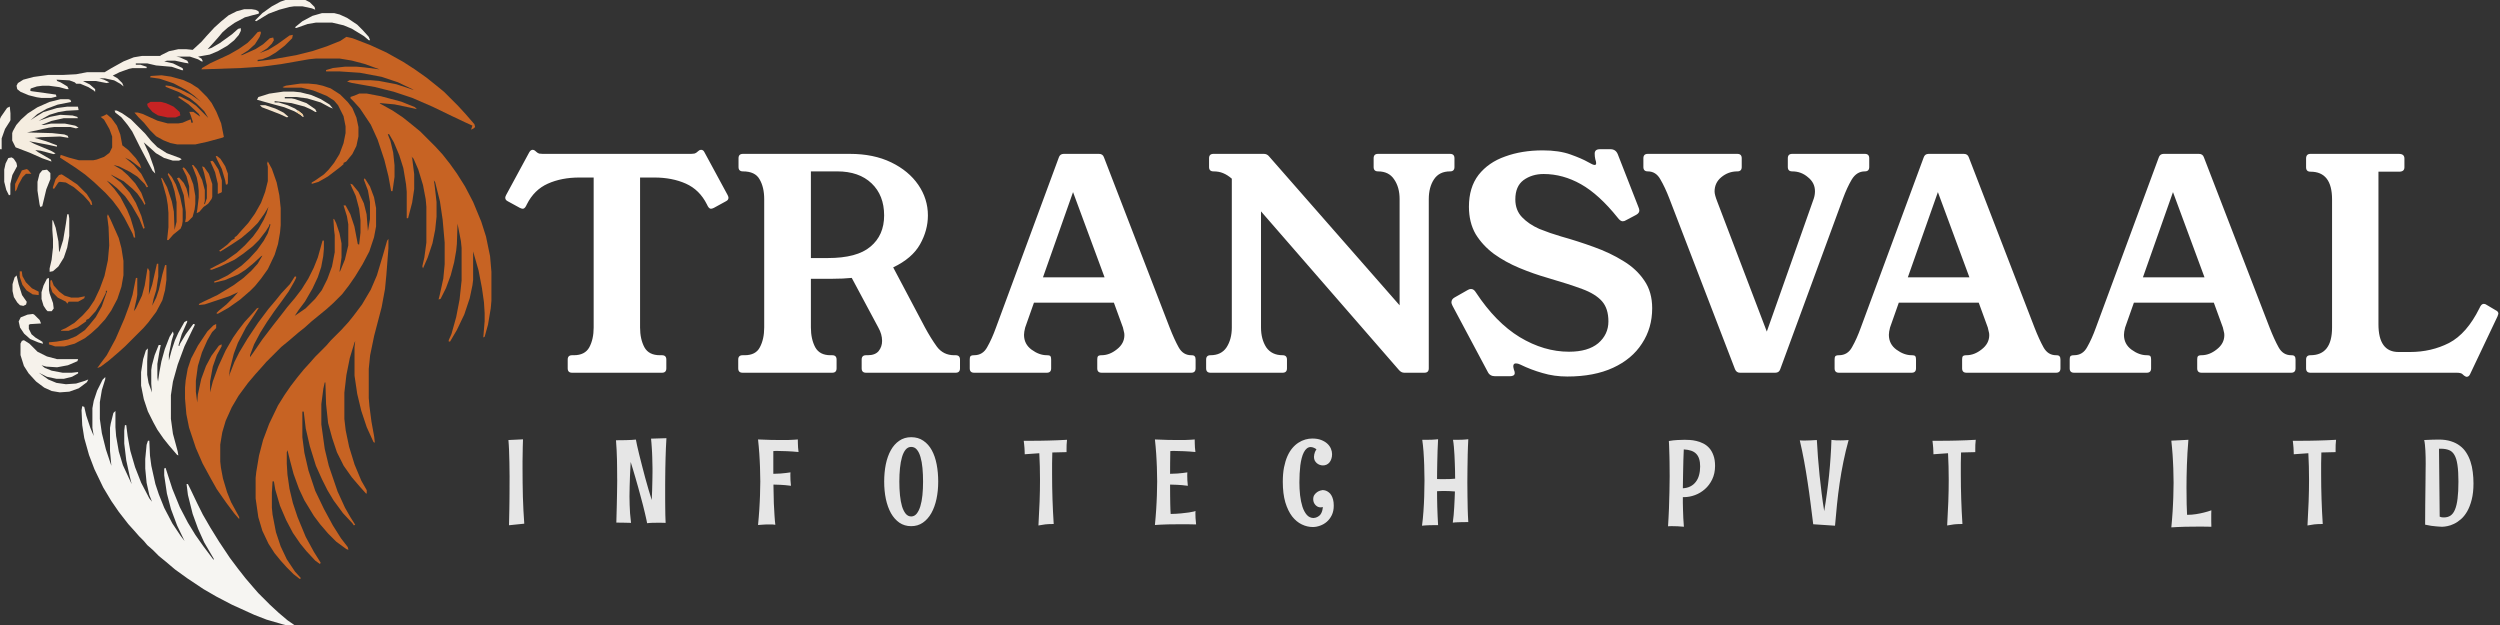 <svg width="260" height="65" viewBox="0 0 260 65" fill="none" xmlns="http://www.w3.org/2000/svg">
<rect x="0" y="0" width="260" height="65" fill="#333333" stroke="none"/>
<g clip-path="url(#clip0_21_2)">
<path d="M71.877 16.003C71.978 16.003 72.09 15.993 72.211 15.973C72.353 15.933 72.494 15.841 72.636 15.7C72.717 15.619 72.808 15.579 72.909 15.579C73.071 15.579 73.192 15.67 73.273 15.852L75.671 20.282C75.731 20.404 75.762 20.495 75.762 20.555C75.762 20.717 75.681 20.839 75.519 20.92L74.244 21.618C74.123 21.678 74.022 21.709 73.941 21.709C73.82 21.709 73.708 21.618 73.607 21.436L73.516 21.253C73.01 20.242 72.282 19.524 71.331 19.099C70.38 18.674 69.288 18.462 68.054 18.462H66.567V34.06C66.567 34.869 66.718 35.557 67.022 36.123C67.325 36.67 67.861 36.943 68.63 36.943H68.843C69.146 36.943 69.298 37.095 69.298 37.398V38.309C69.298 38.612 69.146 38.764 68.843 38.764H59.496C59.192 38.764 59.041 38.612 59.041 38.309V37.398C59.041 37.095 59.192 36.943 59.496 36.943H59.678C60.447 36.943 60.983 36.67 61.286 36.123C61.59 35.557 61.741 34.869 61.741 34.06V18.462H60.254C59.02 18.462 57.928 18.674 56.977 19.099C56.026 19.524 55.298 20.242 54.792 21.253L54.701 21.436C54.6 21.618 54.489 21.709 54.367 21.709C54.286 21.709 54.185 21.678 54.064 21.618L52.789 20.92C52.627 20.839 52.546 20.717 52.546 20.555C52.546 20.495 52.577 20.404 52.637 20.282L55.035 15.852C55.136 15.67 55.257 15.579 55.399 15.579C55.5 15.579 55.591 15.619 55.672 15.7C55.814 15.841 55.945 15.933 56.066 15.973C56.208 15.993 56.33 16.003 56.431 16.003H71.877ZM99.385 36.943C99.689 36.943 99.84 37.095 99.84 37.398V38.309C99.84 38.612 99.689 38.764 99.385 38.764H90.069C89.765 38.764 89.613 38.612 89.613 38.309V37.398C89.613 37.095 89.765 36.943 90.069 36.943H90.251C90.756 36.943 91.131 36.801 91.373 36.518C91.616 36.215 91.738 35.861 91.738 35.456C91.738 34.99 91.606 34.525 91.343 34.06L88.582 28.901C87.975 28.962 87.317 28.992 86.609 28.992H84.333V34.06C84.333 34.869 84.485 35.557 84.788 36.123C85.092 36.67 85.618 36.943 86.366 36.943H86.548C86.852 36.943 87.004 37.095 87.004 37.398V38.309C87.004 38.612 86.852 38.764 86.548 38.764H77.232C76.928 38.764 76.776 38.612 76.776 38.309V37.398C76.776 37.095 76.928 36.943 77.232 36.943H77.444C78.213 36.943 78.739 36.67 79.022 36.123C79.326 35.557 79.477 34.869 79.477 34.06V20.707C79.477 19.878 79.316 19.19 78.992 18.644C78.688 18.097 78.112 17.824 77.262 17.824C76.959 17.824 76.807 17.672 76.807 17.369V16.459C76.807 16.155 76.959 16.003 77.262 16.003H88.399C90.038 16.003 91.465 16.297 92.678 16.883C93.892 17.47 94.833 18.249 95.501 19.22C96.168 20.191 96.502 21.253 96.502 22.407C96.502 23.438 96.229 24.44 95.683 25.411C95.136 26.382 94.206 27.181 92.891 27.808L96.199 34.06C96.603 34.808 97.018 35.476 97.443 36.063C97.888 36.65 98.485 36.943 99.233 36.943H99.385ZM86.093 26.837C88.116 26.837 89.593 26.443 90.524 25.654C91.475 24.865 91.95 23.782 91.95 22.407C91.95 21.011 91.515 19.898 90.645 19.068C89.775 18.239 88.582 17.824 87.064 17.824H84.333V26.837H86.093ZM121.641 34.06C121.965 34.889 122.278 35.577 122.582 36.123C122.885 36.67 123.32 36.943 123.887 36.943C124.089 36.943 124.21 36.983 124.251 37.064C124.312 37.125 124.342 37.236 124.342 37.398V38.309C124.342 38.612 124.19 38.764 123.887 38.764H114.57C114.267 38.764 114.115 38.612 114.115 38.309V37.398C114.115 37.236 114.135 37.125 114.176 37.064C114.236 36.983 114.368 36.943 114.57 36.943C115.116 36.943 115.642 36.74 116.148 36.336C116.674 35.931 116.937 35.436 116.937 34.849C116.937 34.707 116.917 34.576 116.877 34.454C116.856 34.333 116.826 34.202 116.786 34.06L115.845 31.48H107.53L106.619 34.06C106.579 34.202 106.548 34.343 106.528 34.485C106.508 34.606 106.498 34.717 106.498 34.819C106.498 35.466 106.761 35.982 107.287 36.366C107.813 36.751 108.339 36.943 108.865 36.943C109.088 36.943 109.219 36.983 109.259 37.064C109.3 37.125 109.32 37.236 109.32 37.398V38.309C109.32 38.612 109.168 38.764 108.865 38.764H101.309C101.005 38.764 100.853 38.612 100.853 38.309V37.398C100.853 37.236 100.874 37.125 100.914 37.064C100.975 36.983 101.106 36.943 101.309 36.943C101.915 36.943 102.371 36.66 102.674 36.093C102.998 35.527 103.301 34.849 103.585 34.06L110.109 16.398C110.19 16.135 110.362 16.003 110.625 16.003H114.297C114.56 16.003 114.732 16.125 114.813 16.367L121.641 34.06ZM108.47 28.84H114.874L111.596 19.979L108.47 28.84ZM150.809 16.003C151.112 16.003 151.264 16.155 151.264 16.459V17.369C151.264 17.672 151.112 17.824 150.809 17.824C150.06 17.824 149.504 18.097 149.14 18.644C148.775 19.19 148.593 19.878 148.593 20.707V38.309C148.593 38.612 148.442 38.764 148.138 38.764H146.044C145.842 38.764 145.66 38.673 145.498 38.49L131.144 21.982V34.06C131.144 34.869 131.326 35.557 131.69 36.123C132.074 36.67 132.641 36.943 133.389 36.943C133.693 36.943 133.845 37.095 133.845 37.398V38.309C133.845 38.612 133.693 38.764 133.389 38.764H125.894C125.59 38.764 125.438 38.612 125.438 38.309V37.398C125.438 37.095 125.59 36.943 125.894 36.943C126.642 36.943 127.199 36.67 127.563 36.123C127.927 35.557 128.109 34.869 128.109 34.06V18.583C127.806 18.32 127.502 18.128 127.199 18.006C126.915 17.885 126.582 17.824 126.197 17.824C125.894 17.824 125.742 17.672 125.742 17.369V16.459C125.742 16.155 125.894 16.003 126.197 16.003H131.447C131.67 16.003 131.852 16.094 131.993 16.276L145.559 31.753V20.707C145.559 19.878 145.366 19.19 144.982 18.644C144.618 18.097 144.061 17.824 143.313 17.824C143.009 17.824 142.858 17.672 142.858 17.369V16.459C142.858 16.155 143.009 16.003 143.313 16.003H150.809ZM169.126 22.892C169.065 22.912 169.004 22.943 168.944 22.983C168.883 23.003 168.822 23.014 168.762 23.014C168.6 23.014 168.428 22.892 168.246 22.649C166.951 21.031 165.676 19.868 164.422 19.16C163.168 18.451 161.873 18.097 160.537 18.097C159.728 18.097 159.03 18.31 158.444 18.735C157.877 19.16 157.594 19.827 157.594 20.738C157.594 21.486 157.826 22.103 158.292 22.589C158.757 23.074 159.354 23.479 160.082 23.803C160.831 24.106 161.589 24.369 162.358 24.592C163.511 24.915 164.644 25.279 165.757 25.684C166.89 26.089 167.912 26.574 168.822 27.141C169.733 27.687 170.461 28.365 171.007 29.174C171.553 29.963 171.827 30.924 171.827 32.057C171.827 33.433 171.473 34.657 170.764 35.729C170.077 36.801 169.075 37.641 167.76 38.248C166.445 38.855 164.857 39.158 162.996 39.158C162.085 39.158 161.225 39.037 160.416 38.794C159.627 38.572 158.858 38.278 158.11 37.914C157.948 37.833 157.796 37.793 157.654 37.793C157.472 37.793 157.381 37.894 157.381 38.096C157.381 38.157 157.402 38.268 157.442 38.43C157.503 38.572 157.533 38.693 157.533 38.794C157.533 39.017 157.361 39.128 157.017 39.128H155.5C155.136 39.128 154.883 38.986 154.741 38.703L151.069 31.814C150.988 31.652 150.948 31.531 150.948 31.45C150.948 31.227 151.059 31.055 151.282 30.934L152.617 30.175C152.678 30.135 152.738 30.105 152.799 30.084C152.86 30.064 152.92 30.054 152.981 30.054C153.183 30.054 153.355 30.175 153.497 30.418C154.873 32.502 156.39 34.05 158.049 35.061C159.728 36.073 161.438 36.579 163.178 36.579C164.493 36.579 165.504 36.285 166.212 35.699C166.92 35.092 167.275 34.333 167.275 33.423C167.275 32.532 167.052 31.834 166.607 31.329C166.162 30.823 165.474 30.398 164.543 30.054C163.613 29.71 162.419 29.326 160.962 28.901C159.971 28.618 158.99 28.274 158.019 27.869C157.048 27.464 156.167 26.979 155.378 26.412C154.589 25.826 153.952 25.138 153.467 24.349C153.001 23.54 152.769 22.589 152.769 21.496C152.769 20.161 153.102 19.058 153.77 18.188C154.458 17.318 155.378 16.681 156.532 16.276C157.685 15.852 158.99 15.639 160.446 15.639C161.579 15.639 162.54 15.781 163.329 16.064C164.118 16.347 164.725 16.61 165.15 16.853C165.494 17.055 165.727 17.157 165.848 17.157C165.949 17.157 166 17.096 166 16.974C166 16.873 165.97 16.732 165.909 16.55C165.868 16.367 165.848 16.175 165.848 15.973C165.848 15.67 166.03 15.518 166.394 15.518H167.487C167.851 15.518 168.104 15.69 168.246 16.034L170.37 21.466C170.41 21.547 170.441 21.628 170.461 21.709C170.481 21.769 170.491 21.83 170.491 21.891C170.491 22.073 170.38 22.224 170.157 22.346L169.126 22.892ZM193.945 16.003C194.249 16.003 194.4 16.155 194.4 16.459V17.369C194.4 17.672 194.249 17.824 193.945 17.824C193.379 17.824 192.923 18.107 192.579 18.674C192.256 19.22 191.952 19.878 191.669 20.646L185.144 38.4C185.063 38.642 184.892 38.764 184.629 38.764H180.957C180.714 38.764 180.542 38.642 180.441 38.4L173.613 20.646C173.309 19.858 172.995 19.19 172.672 18.644C172.368 18.097 171.933 17.824 171.367 17.824C171.063 17.824 170.912 17.672 170.912 17.369V16.459C170.912 16.155 171.063 16.003 171.367 16.003H180.683C180.987 16.003 181.139 16.155 181.139 16.459V17.369C181.139 17.672 180.987 17.824 180.683 17.824C180.056 17.824 179.5 18.026 179.014 18.431C178.549 18.816 178.316 19.311 178.316 19.918C178.316 20.141 178.407 20.485 178.589 20.95L183.748 34.485L188.634 20.646C188.715 20.404 188.756 20.151 188.756 19.888C188.756 19.301 188.513 18.816 188.027 18.431C187.562 18.026 187.016 17.824 186.389 17.824C186.085 17.824 185.933 17.672 185.933 17.369V16.459C185.933 16.155 186.085 16.003 186.389 16.003H193.945ZM211.586 34.06C211.909 34.889 212.223 35.577 212.526 36.123C212.83 36.67 213.265 36.943 213.831 36.943C214.034 36.943 214.155 36.983 214.196 37.064C214.256 37.125 214.287 37.236 214.287 37.398V38.309C214.287 38.612 214.135 38.764 213.831 38.764H204.515C204.211 38.764 204.06 38.612 204.06 38.309V37.398C204.06 37.236 204.08 37.125 204.12 37.064C204.181 36.983 204.313 36.943 204.515 36.943C205.061 36.943 205.587 36.74 206.093 36.336C206.619 35.931 206.882 35.436 206.882 34.849C206.882 34.707 206.862 34.576 206.821 34.454C206.801 34.333 206.771 34.202 206.73 34.06L205.789 31.48H197.474L196.564 34.06C196.523 34.202 196.493 34.343 196.473 34.485C196.453 34.606 196.443 34.717 196.443 34.819C196.443 35.466 196.706 35.982 197.232 36.366C197.758 36.751 198.284 36.943 198.81 36.943C199.032 36.943 199.164 36.983 199.204 37.064C199.245 37.125 199.265 37.236 199.265 37.398V38.309C199.265 38.612 199.113 38.764 198.81 38.764H191.253C190.95 38.764 190.798 38.612 190.798 38.309V37.398C190.798 37.236 190.818 37.125 190.859 37.064C190.919 36.983 191.051 36.943 191.253 36.943C191.86 36.943 192.315 36.66 192.619 36.093C192.943 35.527 193.246 34.849 193.529 34.06L200.054 16.398C200.135 16.135 200.307 16.003 200.57 16.003H204.242C204.505 16.003 204.677 16.125 204.758 16.367L211.586 34.06ZM198.415 28.84H204.818L201.541 19.979L198.415 28.84ZM236.035 34.06C236.359 34.889 236.673 35.577 236.976 36.123C237.279 36.67 237.714 36.943 238.281 36.943C238.483 36.943 238.605 36.983 238.645 37.064C238.706 37.125 238.736 37.236 238.736 37.398V38.309C238.736 38.612 238.584 38.764 238.281 38.764H228.964C228.661 38.764 228.509 38.612 228.509 38.309V37.398C228.509 37.236 228.529 37.125 228.57 37.064C228.631 36.983 228.762 36.943 228.964 36.943C229.511 36.943 230.037 36.74 230.542 36.336C231.068 35.931 231.331 35.436 231.331 34.849C231.331 34.707 231.311 34.576 231.271 34.454C231.251 34.333 231.22 34.202 231.18 34.06L230.239 31.48H221.924L221.013 34.06C220.973 34.202 220.943 34.343 220.922 34.485C220.902 34.606 220.892 34.717 220.892 34.819C220.892 35.466 221.155 35.982 221.681 36.366C222.207 36.751 222.733 36.943 223.259 36.943C223.482 36.943 223.613 36.983 223.654 37.064C223.694 37.125 223.714 37.236 223.714 37.398V38.309C223.714 38.612 223.563 38.764 223.259 38.764H215.703C215.399 38.764 215.248 38.612 215.248 38.309V37.398C215.248 37.236 215.268 37.125 215.308 37.064C215.369 36.983 215.5 36.943 215.703 36.943C216.31 36.943 216.765 36.66 217.068 36.093C217.392 35.527 217.696 34.849 217.979 34.06L224.503 16.398C224.584 16.135 224.756 16.003 225.019 16.003H228.691C228.954 16.003 229.126 16.125 229.207 16.367L236.035 34.06ZM222.865 28.84H229.268L225.99 19.979L222.865 28.84ZM259.558 32.269C259.74 32.35 259.831 32.472 259.831 32.634C259.831 32.654 259.821 32.684 259.801 32.725C259.801 32.745 259.781 32.806 259.74 32.907L256.888 38.915C256.807 39.097 256.685 39.188 256.524 39.188C256.483 39.188 256.433 39.168 256.372 39.128C256.311 39.108 256.22 39.037 256.099 38.915C255.998 38.814 255.795 38.764 255.492 38.764H240.288C239.984 38.764 239.833 38.612 239.833 38.309V37.398C239.833 37.095 239.984 36.943 240.288 36.943C241.785 36.943 242.534 35.982 242.534 34.06V20.738C242.534 18.816 241.785 17.855 240.288 17.855C239.984 17.855 239.833 17.703 239.833 17.399V16.489C239.833 16.165 239.984 16.003 240.288 16.003H249.483C249.867 16.003 250.06 16.165 250.06 16.489V17.399C250.06 17.703 249.878 17.855 249.513 17.855H247.359V33.726C247.359 35.648 248.057 36.609 249.453 36.609H250.636C252.113 36.609 253.469 36.295 254.703 35.668C255.937 35.021 256.989 33.817 257.859 32.057L257.95 31.875C258.051 31.693 258.172 31.602 258.314 31.602C258.415 31.602 258.506 31.632 258.587 31.693L259.558 32.269Z" fill="white"/>
<path d="M54.524 54.462L52.936 54.625C52.944 54.356 52.95 54.078 52.954 53.789C52.962 53.496 52.968 53.205 52.972 52.916C52.976 52.628 52.98 52.345 52.984 52.068C52.988 51.787 52.99 51.523 52.99 51.274C52.994 50.688 52.996 50.113 52.996 49.547C52.992 49.042 52.986 48.553 52.978 48.08C52.974 47.879 52.968 47.672 52.96 47.46C52.956 47.247 52.95 47.039 52.942 46.834C52.934 46.63 52.924 46.437 52.912 46.257C52.904 46.072 52.892 45.908 52.876 45.763L54.392 45.691C54.384 45.94 54.376 46.196 54.368 46.461C54.364 46.722 54.36 46.983 54.356 47.243C54.352 47.5 54.348 47.749 54.344 47.989C54.344 48.23 54.344 48.455 54.344 48.663C54.344 49.71 54.356 50.709 54.38 51.659C54.408 52.605 54.456 53.54 54.524 54.462ZM69.309 45.571C69.289 45.896 69.271 46.234 69.255 46.587C69.243 46.936 69.231 47.287 69.219 47.64C69.211 47.993 69.203 48.34 69.195 48.681C69.191 49.022 69.187 49.343 69.183 49.644C69.179 49.944 69.177 50.219 69.177 50.468C69.177 50.717 69.177 50.927 69.177 51.099C69.177 51.324 69.177 51.573 69.177 51.846C69.177 52.118 69.179 52.399 69.183 52.688C69.187 52.977 69.191 53.267 69.195 53.56C69.203 53.849 69.213 54.122 69.225 54.378C69.053 54.37 68.894 54.366 68.75 54.366C68.609 54.366 68.481 54.366 68.365 54.366C68.156 54.366 67.984 54.368 67.847 54.372C67.711 54.376 67.603 54.382 67.522 54.39C67.426 54.398 67.352 54.406 67.3 54.414C67.288 54.33 67.262 54.2 67.222 54.023C67.186 53.843 67.138 53.63 67.077 53.386C67.021 53.141 66.955 52.87 66.879 52.574C66.803 52.277 66.72 51.968 66.632 51.647C66.548 51.326 66.46 51.001 66.367 50.672C66.275 50.34 66.183 50.017 66.091 49.704C66.002 49.387 65.914 49.088 65.826 48.807C65.742 48.523 65.664 48.268 65.591 48.043C65.559 48.557 65.535 49.032 65.519 49.469C65.503 49.902 65.491 50.281 65.483 50.606C65.471 50.983 65.465 51.328 65.465 51.641C65.465 51.91 65.471 52.194 65.483 52.495C65.491 52.752 65.505 53.045 65.525 53.374C65.549 53.703 65.583 54.037 65.627 54.378C65.319 54.366 65.064 54.36 64.863 54.36C64.667 54.356 64.51 54.354 64.394 54.354H64.099C64.119 53.636 64.135 53.027 64.147 52.525C64.16 52.024 64.168 51.605 64.172 51.268C64.18 50.927 64.184 50.654 64.184 50.45C64.188 50.245 64.19 50.081 64.19 49.956C64.19 49.828 64.188 49.726 64.184 49.65C64.184 49.573 64.184 49.495 64.184 49.415C64.184 49.215 64.182 48.976 64.178 48.699C64.178 48.422 64.174 48.126 64.166 47.809C64.157 47.488 64.145 47.155 64.129 46.81C64.113 46.465 64.091 46.124 64.063 45.787C64.472 45.787 64.809 45.783 65.074 45.775C65.339 45.767 65.549 45.759 65.706 45.751C65.89 45.739 66.033 45.727 66.133 45.715C66.153 45.843 66.193 46.044 66.253 46.317C66.317 46.59 66.391 46.906 66.476 47.267C66.564 47.624 66.662 48.011 66.77 48.428C66.879 48.846 66.989 49.267 67.101 49.692C67.218 50.113 67.334 50.524 67.45 50.925C67.567 51.322 67.677 51.681 67.781 52.002C67.801 51.661 67.815 51.314 67.823 50.961C67.835 50.604 67.843 50.271 67.847 49.962C67.855 49.654 67.859 49.385 67.859 49.156C67.859 48.924 67.859 48.763 67.859 48.675C67.855 48.31 67.847 47.945 67.835 47.58C67.831 47.424 67.825 47.261 67.817 47.093C67.809 46.924 67.799 46.756 67.787 46.587C67.779 46.415 67.767 46.247 67.751 46.082C67.739 45.918 67.725 45.763 67.709 45.619L69.309 45.571ZM83.048 47.009C82.582 46.965 82.175 46.936 81.826 46.924C81.477 46.908 81.179 46.9 80.93 46.9C80.818 46.9 80.721 46.9 80.641 46.9C80.565 46.9 80.493 46.904 80.425 46.912V49.277C80.701 49.269 80.95 49.259 81.171 49.247C81.391 49.23 81.578 49.212 81.73 49.192C81.911 49.172 82.071 49.15 82.211 49.126C82.207 49.154 82.205 49.186 82.205 49.222C82.201 49.255 82.199 49.293 82.199 49.337C82.199 49.381 82.199 49.431 82.199 49.487C82.199 49.616 82.203 49.77 82.211 49.95C82.219 50.127 82.235 50.317 82.26 50.522C81.834 50.466 81.467 50.432 81.159 50.42C80.85 50.404 80.609 50.396 80.437 50.396C80.445 51.162 80.459 51.811 80.479 52.345C80.503 52.874 80.527 53.303 80.551 53.632C80.575 54.021 80.603 54.336 80.635 54.577C80.559 54.565 80.471 54.555 80.37 54.547C80.27 54.543 80.164 54.541 80.052 54.541C79.911 54.541 79.769 54.543 79.624 54.547C79.48 54.555 79.35 54.563 79.233 54.571C79.097 54.583 78.965 54.593 78.836 54.601C78.864 54.332 78.888 54.061 78.909 53.789C78.933 53.516 78.953 53.247 78.969 52.983C78.985 52.718 78.999 52.463 79.011 52.218C79.023 51.974 79.033 51.743 79.041 51.527C79.057 51.021 79.067 50.538 79.071 50.077C79.067 49.596 79.057 49.102 79.041 48.597C79.033 48.38 79.023 48.154 79.011 47.917C78.999 47.676 78.985 47.432 78.969 47.183C78.953 46.934 78.933 46.686 78.909 46.437C78.888 46.184 78.864 45.94 78.836 45.703C79.338 45.723 79.785 45.739 80.178 45.751C80.575 45.759 80.928 45.763 81.237 45.763C81.542 45.763 81.804 45.761 82.025 45.757C82.246 45.749 82.426 45.741 82.566 45.733C82.731 45.725 82.867 45.715 82.975 45.703C82.975 45.699 82.975 45.735 82.975 45.811C82.975 45.888 82.977 45.988 82.981 46.112C82.985 46.236 82.991 46.377 82.999 46.533C83.011 46.69 83.028 46.848 83.048 47.009ZM97.574 50.089C97.574 50.73 97.514 51.332 97.394 51.894C97.273 52.455 97.095 52.947 96.858 53.368C96.621 53.785 96.327 54.116 95.974 54.36C95.625 54.601 95.222 54.721 94.764 54.721C94.299 54.721 93.89 54.601 93.537 54.36C93.188 54.116 92.895 53.785 92.659 53.368C92.426 52.947 92.25 52.455 92.129 51.894C92.013 51.332 91.955 50.73 91.955 50.089C91.955 49.451 92.011 48.852 92.123 48.29C92.24 47.728 92.414 47.239 92.647 46.822C92.879 46.405 93.172 46.076 93.525 45.836C93.878 45.591 94.291 45.468 94.764 45.468C95.254 45.468 95.675 45.591 96.028 45.836C96.385 46.076 96.678 46.405 96.906 46.822C97.135 47.239 97.303 47.728 97.412 48.29C97.52 48.852 97.574 49.451 97.574 50.089ZM95.998 50.089C95.998 49.592 95.978 49.124 95.938 48.687C95.897 48.246 95.829 47.863 95.733 47.538C95.641 47.209 95.514 46.95 95.354 46.762C95.198 46.573 95.001 46.479 94.764 46.479C94.536 46.479 94.343 46.573 94.187 46.762C94.031 46.95 93.904 47.209 93.808 47.538C93.712 47.863 93.641 48.246 93.597 48.687C93.553 49.124 93.531 49.592 93.531 50.089C93.531 50.59 93.553 51.061 93.597 51.503C93.641 51.94 93.712 52.323 93.808 52.652C93.908 52.977 94.037 53.235 94.193 53.428C94.349 53.616 94.54 53.711 94.764 53.711C94.985 53.711 95.174 53.616 95.33 53.428C95.486 53.235 95.615 52.977 95.715 52.652C95.815 52.323 95.888 51.94 95.932 51.503C95.976 51.061 95.998 50.59 95.998 50.089ZM109.586 54.499H109.417C109.169 54.499 108.932 54.511 108.707 54.535C108.487 54.563 108.25 54.601 107.997 54.649C108.05 53.767 108.09 52.938 108.118 52.164C108.146 51.386 108.16 50.632 108.16 49.902C108.16 48.968 108.136 48.045 108.088 47.135L106.572 47.243C106.568 47.107 106.564 46.983 106.56 46.87C106.556 46.754 106.55 46.644 106.542 46.539C106.534 46.431 106.523 46.323 106.511 46.215C106.499 46.102 106.485 45.978 106.469 45.842H107.197C107.518 45.842 107.831 45.84 108.136 45.836C108.445 45.831 108.751 45.825 109.056 45.817C109.365 45.809 109.676 45.799 109.989 45.787C110.306 45.775 110.632 45.759 110.969 45.739C110.949 45.944 110.935 46.118 110.927 46.263C110.923 46.403 110.921 46.549 110.921 46.702V47.021L109.441 47.057C109.429 47.442 109.421 47.821 109.417 48.194C109.417 48.563 109.417 48.936 109.417 49.313C109.417 50.187 109.431 51.053 109.459 51.912C109.487 52.77 109.53 53.632 109.586 54.499ZM124.395 54.541C124.07 54.533 123.767 54.527 123.486 54.523C123.21 54.523 122.947 54.523 122.698 54.523C122.213 54.523 121.806 54.527 121.477 54.535C121.152 54.547 120.887 54.557 120.683 54.565C120.442 54.577 120.252 54.589 120.111 54.601C120.139 54.332 120.164 54.061 120.184 53.789C120.208 53.516 120.228 53.247 120.244 52.983C120.26 52.718 120.274 52.463 120.286 52.218C120.298 51.974 120.308 51.743 120.316 51.527C120.332 51.021 120.342 50.538 120.346 50.077C120.342 49.596 120.332 49.102 120.316 48.597C120.308 48.38 120.298 48.154 120.286 47.917C120.274 47.676 120.26 47.432 120.244 47.183C120.228 46.934 120.208 46.686 120.184 46.437C120.164 46.184 120.139 45.94 120.111 45.703C120.613 45.723 121.06 45.739 121.453 45.751C121.85 45.759 122.203 45.763 122.512 45.763C122.817 45.763 123.079 45.761 123.3 45.757C123.52 45.749 123.701 45.741 123.841 45.733C124.006 45.725 124.142 45.715 124.25 45.703C124.25 45.699 124.25 45.735 124.25 45.811C124.25 45.888 124.252 45.988 124.256 46.112C124.26 46.236 124.266 46.377 124.274 46.533C124.287 46.69 124.303 46.848 124.323 47.009C123.857 46.965 123.45 46.936 123.101 46.924C122.752 46.908 122.454 46.9 122.205 46.9C122.101 46.9 122.008 46.9 121.928 46.9C121.852 46.9 121.78 46.904 121.712 46.912C121.704 47.358 121.698 47.777 121.694 48.17C121.69 48.559 121.688 48.928 121.688 49.277C121.968 49.269 122.219 49.259 122.44 49.247C122.66 49.23 122.849 49.212 123.005 49.192C123.186 49.172 123.346 49.15 123.486 49.126C123.482 49.154 123.48 49.186 123.48 49.222C123.476 49.255 123.474 49.293 123.474 49.337C123.474 49.381 123.474 49.431 123.474 49.487C123.474 49.616 123.478 49.77 123.486 49.95C123.494 50.127 123.51 50.317 123.535 50.522C123.101 50.466 122.728 50.432 122.416 50.42C122.103 50.404 121.86 50.396 121.688 50.396C121.688 50.813 121.69 51.186 121.694 51.515C121.698 51.84 121.702 52.126 121.706 52.375C121.714 52.624 121.72 52.836 121.724 53.013C121.732 53.189 121.74 53.336 121.748 53.452C122.157 53.444 122.522 53.424 122.843 53.392C123.164 53.36 123.434 53.328 123.655 53.295C123.875 53.259 124.044 53.227 124.16 53.199C124.277 53.171 124.335 53.153 124.335 53.145C124.331 53.165 124.329 53.187 124.329 53.211C124.325 53.231 124.323 53.257 124.323 53.289C124.323 53.322 124.323 53.36 124.323 53.404C124.323 53.516 124.327 53.666 124.335 53.855C124.343 54.043 124.363 54.272 124.395 54.541ZM138.711 52.592C138.711 52.968 138.642 53.297 138.506 53.578C138.37 53.855 138.195 54.086 137.983 54.27C137.77 54.45 137.536 54.585 137.279 54.673C137.022 54.765 136.775 54.811 136.539 54.811C136.146 54.811 135.763 54.721 135.39 54.541C135.017 54.364 134.682 54.087 134.385 53.711C134.092 53.33 133.856 52.842 133.675 52.249C133.499 51.651 133.411 50.935 133.411 50.101C133.411 49.543 133.453 49.046 133.537 48.609C133.625 48.172 133.741 47.787 133.886 47.454C134.034 47.121 134.207 46.838 134.403 46.605C134.604 46.369 134.818 46.178 135.047 46.034C135.275 45.886 135.512 45.777 135.757 45.709C136.001 45.641 136.242 45.607 136.479 45.607C136.836 45.607 137.142 45.657 137.399 45.757C137.66 45.858 137.874 45.986 138.043 46.142C138.211 46.299 138.336 46.473 138.416 46.666C138.496 46.858 138.536 47.047 138.536 47.231C138.536 47.416 138.51 47.582 138.458 47.73C138.41 47.875 138.344 47.997 138.259 48.097C138.175 48.198 138.075 48.274 137.959 48.326C137.842 48.378 137.718 48.404 137.586 48.404C137.473 48.404 137.361 48.384 137.249 48.344C137.136 48.304 137.036 48.246 136.948 48.17C136.86 48.093 136.788 48.001 136.731 47.893C136.679 47.781 136.653 47.654 136.653 47.514C136.657 47.434 136.667 47.349 136.683 47.261C136.699 47.185 136.723 47.103 136.755 47.015C136.792 46.922 136.844 46.83 136.912 46.738C136.852 46.682 136.788 46.638 136.719 46.605C136.651 46.569 136.589 46.543 136.533 46.527C136.465 46.511 136.396 46.499 136.328 46.491C136.172 46.491 136.034 46.539 135.913 46.636C135.793 46.732 135.689 46.866 135.6 47.039C135.512 47.207 135.438 47.408 135.378 47.64C135.318 47.873 135.269 48.126 135.233 48.398C135.201 48.671 135.177 48.958 135.161 49.259C135.145 49.555 135.137 49.856 135.137 50.161C135.137 50.618 135.161 51.069 135.209 51.515C135.261 51.956 135.344 52.353 135.456 52.706C135.572 53.055 135.725 53.337 135.913 53.554C136.106 53.767 136.34 53.873 136.617 53.873C136.786 53.861 136.938 53.813 137.074 53.728C137.134 53.692 137.193 53.648 137.249 53.596C137.305 53.54 137.355 53.472 137.399 53.392C137.447 53.307 137.485 53.211 137.513 53.103C137.546 52.995 137.566 52.868 137.574 52.724C137.505 52.752 137.427 52.766 137.339 52.766C137.243 52.766 137.148 52.746 137.056 52.706C136.968 52.662 136.888 52.603 136.816 52.531C136.743 52.455 136.685 52.367 136.641 52.267C136.597 52.162 136.575 52.048 136.575 51.924C136.575 51.735 136.617 51.581 136.701 51.461C136.79 51.336 136.89 51.238 137.002 51.166C137.114 51.093 137.225 51.043 137.333 51.015C137.441 50.983 137.517 50.967 137.562 50.967C137.594 50.967 137.644 50.973 137.712 50.985C137.78 50.993 137.856 51.015 137.941 51.051C138.029 51.087 138.117 51.142 138.205 51.214C138.298 51.282 138.38 51.376 138.452 51.497C138.528 51.617 138.59 51.767 138.638 51.948C138.687 52.124 138.711 52.339 138.711 52.592ZM149.561 54.613C149.212 54.613 148.93 54.615 148.713 54.619C148.5 54.627 148.332 54.635 148.208 54.643C148.063 54.655 147.957 54.665 147.889 54.673C147.921 54.449 147.949 54.21 147.973 53.957C147.997 53.7 148.019 53.44 148.039 53.175C148.059 52.91 148.075 52.648 148.087 52.387C148.099 52.126 148.109 51.878 148.117 51.641C148.133 51.084 148.143 50.526 148.147 49.968C148.143 49.411 148.133 48.872 148.117 48.35C148.109 48.13 148.099 47.901 148.087 47.664C148.075 47.424 148.061 47.189 148.045 46.961C148.029 46.732 148.009 46.513 147.985 46.305C147.965 46.096 147.941 45.908 147.913 45.739H148.304C148.52 45.739 148.707 45.737 148.863 45.733C149.02 45.725 149.15 45.717 149.254 45.709C149.375 45.701 149.477 45.691 149.561 45.679C149.541 46.08 149.523 46.483 149.507 46.888C149.495 47.293 149.485 47.68 149.477 48.049C149.469 48.414 149.463 48.749 149.459 49.054C149.455 49.359 149.453 49.614 149.453 49.818C149.581 49.826 149.706 49.83 149.826 49.83C149.946 49.83 150.065 49.83 150.181 49.83C150.434 49.83 150.656 49.826 150.849 49.818C151.045 49.806 151.208 49.794 151.336 49.782C151.336 49.758 151.334 49.672 151.33 49.523C151.33 49.371 151.328 49.18 151.324 48.952C151.32 48.723 151.312 48.467 151.3 48.182C151.292 47.897 151.28 47.608 151.264 47.315C151.248 47.023 151.228 46.74 151.204 46.467C151.18 46.19 151.149 45.948 151.113 45.739H151.498C151.703 45.739 151.879 45.737 152.028 45.733C152.18 45.725 152.307 45.717 152.407 45.709C152.523 45.701 152.621 45.691 152.702 45.679C152.69 45.94 152.678 46.205 152.666 46.473C152.658 46.738 152.649 47.001 152.641 47.261C152.637 47.518 152.633 47.769 152.629 48.013C152.625 48.254 152.621 48.483 152.617 48.699C152.609 49.205 152.605 49.692 152.605 50.161C152.605 50.626 152.609 51.099 152.617 51.581C152.621 51.785 152.625 52.002 152.629 52.23C152.633 52.455 152.637 52.686 152.641 52.922C152.649 53.155 152.658 53.388 152.666 53.62C152.678 53.853 152.69 54.078 152.702 54.294C152.365 54.294 152.092 54.298 151.883 54.306C151.675 54.31 151.512 54.316 151.396 54.324C151.26 54.336 151.157 54.346 151.089 54.354C151.125 54.11 151.155 53.849 151.18 53.572C151.204 53.295 151.224 53.015 151.24 52.73C151.26 52.445 151.274 52.164 151.282 51.888C151.294 51.611 151.304 51.352 151.312 51.112C151.119 51.092 150.935 51.08 150.758 51.075C150.582 51.067 150.414 51.063 150.253 51.063C150.085 51.063 149.932 51.065 149.796 51.069C149.664 51.074 149.549 51.08 149.453 51.087C149.453 51.304 149.455 51.555 149.459 51.84C149.463 52.124 149.469 52.423 149.477 52.736C149.489 53.045 149.501 53.362 149.513 53.686C149.525 54.007 149.541 54.316 149.561 54.613ZM178.367 48.465C178.363 48.99 178.263 49.455 178.067 49.86C177.874 50.261 177.621 50.598 177.309 50.871C177 51.144 176.655 51.35 176.274 51.491C175.893 51.631 175.514 51.701 175.137 51.701H175.016C175.016 51.87 175.016 52.07 175.016 52.303C175.02 52.531 175.026 52.782 175.034 53.055C175.042 53.324 175.053 53.606 175.065 53.903C175.081 54.196 175.101 54.489 175.125 54.781C174.888 54.757 174.671 54.741 174.475 54.733C174.278 54.725 174.106 54.721 173.958 54.721C173.877 54.721 173.807 54.721 173.747 54.721C173.687 54.725 173.637 54.727 173.597 54.727C173.548 54.731 173.508 54.733 173.476 54.733C173.496 54.42 173.514 54.108 173.53 53.795C173.546 53.478 173.561 53.169 173.573 52.868C173.585 52.563 173.593 52.271 173.597 51.99C173.605 51.709 173.613 51.444 173.621 51.196C173.633 50.618 173.641 50.065 173.645 49.535C173.645 49.026 173.641 48.539 173.633 48.073C173.629 47.877 173.625 47.674 173.621 47.466C173.617 47.257 173.611 47.055 173.603 46.858C173.599 46.662 173.593 46.479 173.585 46.311C173.581 46.138 173.573 45.99 173.561 45.865C173.869 45.809 174.17 45.775 174.463 45.763C174.76 45.747 175.004 45.739 175.197 45.739C175.345 45.739 175.528 45.745 175.744 45.757C175.961 45.769 176.186 45.803 176.418 45.859C176.655 45.912 176.889 45.996 177.122 46.112C177.355 46.224 177.563 46.381 177.748 46.581C177.932 46.782 178.081 47.037 178.193 47.346C178.309 47.65 178.367 48.023 178.367 48.465ZM176.815 48.513C176.815 48.208 176.781 47.947 176.713 47.73C176.645 47.51 176.54 47.33 176.4 47.189C176.264 47.049 176.087 46.942 175.871 46.87C175.658 46.798 175.405 46.754 175.113 46.738C175.097 47.091 175.083 47.462 175.071 47.851C175.063 48.24 175.055 48.619 175.046 48.988C175.038 49.353 175.032 49.694 175.028 50.011C175.024 50.324 175.02 50.58 175.016 50.781C175.317 50.765 175.58 50.699 175.805 50.582C176.029 50.466 176.216 50.309 176.364 50.113C176.516 49.916 176.629 49.684 176.701 49.415C176.777 49.142 176.815 48.842 176.815 48.513ZM192.256 45.763C192.047 46.517 191.867 47.267 191.715 48.013C191.562 48.759 191.432 49.503 191.324 50.245C191.215 50.987 191.123 51.727 191.047 52.465C190.971 53.203 190.902 53.939 190.842 54.673L188.574 54.523C188.482 53.785 188.39 53.051 188.297 52.321C188.205 51.587 188.103 50.857 187.991 50.131C187.882 49.401 187.762 48.677 187.63 47.959C187.497 47.237 187.347 46.517 187.178 45.799C187.259 45.799 187.339 45.803 187.419 45.811C187.499 45.815 187.576 45.817 187.648 45.817C187.872 45.817 188.087 45.811 188.291 45.799C188.496 45.787 188.717 45.775 188.953 45.763C188.981 46.341 189.019 46.94 189.068 47.562C189.116 48.18 189.172 48.805 189.236 49.439C189.3 50.069 189.372 50.699 189.453 51.328C189.533 51.958 189.621 52.567 189.717 53.157C189.818 52.567 189.91 51.958 189.994 51.328C190.082 50.699 190.158 50.067 190.223 49.433C190.287 48.799 190.339 48.172 190.379 47.55C190.423 46.928 190.453 46.329 190.469 45.751C190.638 45.771 190.8 45.785 190.957 45.793C191.113 45.797 191.267 45.799 191.42 45.799C191.681 45.799 191.959 45.787 192.256 45.763ZM204.093 54.499H203.925C203.676 54.499 203.44 54.511 203.215 54.535C202.994 54.563 202.758 54.601 202.505 54.649C202.557 53.767 202.597 52.938 202.625 52.164C202.653 51.386 202.667 50.632 202.667 49.902C202.667 48.968 202.643 48.045 202.595 47.135L201.079 47.243C201.075 47.107 201.071 46.983 201.067 46.87C201.063 46.754 201.057 46.644 201.049 46.539C201.041 46.431 201.031 46.323 201.019 46.215C201.007 46.102 200.993 45.978 200.977 45.842H201.705C202.026 45.842 202.339 45.84 202.643 45.836C202.952 45.831 203.259 45.825 203.564 45.817C203.873 45.809 204.184 45.799 204.496 45.787C204.813 45.775 205.14 45.759 205.477 45.739C205.457 45.944 205.443 46.118 205.435 46.263C205.431 46.403 205.429 46.549 205.429 46.702V47.021L203.949 47.057C203.937 47.442 203.929 47.821 203.925 48.194C203.925 48.563 203.925 48.936 203.925 49.313C203.925 50.187 203.939 51.053 203.967 51.912C203.995 52.77 204.037 53.632 204.093 54.499ZM229.982 54.781C229.693 54.773 229.42 54.769 229.163 54.769C228.907 54.769 228.666 54.769 228.441 54.769C227.984 54.769 227.591 54.773 227.262 54.781C226.937 54.793 226.667 54.803 226.45 54.811C226.202 54.824 225.991 54.836 225.818 54.847C225.847 54.579 225.871 54.306 225.891 54.029C225.915 53.753 225.935 53.48 225.951 53.211C225.967 52.942 225.981 52.682 225.993 52.429C226.005 52.176 226.015 51.938 226.023 51.713C226.039 51.192 226.049 50.688 226.053 50.203C226.049 49.722 226.039 49.228 226.023 48.723C226.015 48.507 226.005 48.28 225.993 48.043C225.981 47.803 225.967 47.558 225.951 47.309C225.935 47.061 225.915 46.812 225.891 46.563C225.871 46.311 225.847 46.066 225.818 45.829L227.593 45.739C227.517 46.646 227.465 47.52 227.437 48.362C227.409 49.2 227.395 49.974 227.395 50.684C227.395 51.366 227.401 51.95 227.413 52.435C227.429 52.92 227.443 53.289 227.455 53.542H227.479C227.792 53.542 228.097 53.518 228.393 53.47C228.694 53.422 228.963 53.368 229.2 53.307C229.476 53.239 229.737 53.161 229.982 53.073C229.978 53.117 229.976 53.173 229.976 53.241C229.972 53.297 229.97 53.372 229.97 53.464C229.97 53.552 229.97 53.66 229.97 53.789C229.97 53.917 229.97 54.063 229.97 54.228C229.97 54.388 229.974 54.573 229.982 54.781ZM241.566 54.499H241.398C241.149 54.499 240.912 54.511 240.688 54.535C240.467 54.563 240.231 54.601 239.978 54.649C240.03 53.767 240.07 52.938 240.098 52.164C240.126 51.386 240.14 50.632 240.14 49.902C240.14 48.968 240.116 48.045 240.068 47.135L238.552 47.243C238.548 47.107 238.544 46.983 238.54 46.87C238.536 46.754 238.53 46.644 238.522 46.539C238.514 46.431 238.504 46.323 238.492 46.215C238.48 46.102 238.466 45.978 238.45 45.842H239.178C239.499 45.842 239.811 45.84 240.116 45.836C240.425 45.831 240.732 45.825 241.037 45.817C241.346 45.809 241.656 45.799 241.969 45.787C242.286 45.775 242.613 45.759 242.95 45.739C242.93 45.944 242.916 46.118 242.908 46.263C242.904 46.403 242.902 46.549 242.902 46.702V47.021L241.422 47.057C241.41 47.442 241.402 47.821 241.398 48.194C241.398 48.563 241.398 48.936 241.398 49.313C241.398 50.187 241.412 51.053 241.44 51.912C241.468 52.77 241.51 53.632 241.566 54.499ZM257.242 50.275C257.242 50.929 257.179 51.495 257.055 51.972C256.935 52.445 256.778 52.85 256.586 53.187C256.393 53.52 256.177 53.791 255.936 53.999C255.695 54.208 255.455 54.368 255.214 54.481C254.974 54.597 254.747 54.675 254.534 54.715C254.322 54.759 254.147 54.781 254.011 54.781C253.979 54.781 253.907 54.779 253.794 54.775C253.686 54.771 253.552 54.761 253.391 54.745C253.231 54.733 253.048 54.713 252.844 54.685C252.643 54.657 252.433 54.617 252.212 54.565C252.216 53.771 252.22 53.083 252.224 52.501C252.232 51.916 252.238 51.412 252.242 50.991C252.246 50.57 252.25 50.217 252.254 49.932C252.258 49.648 252.26 49.403 252.26 49.198C252.264 48.994 252.266 48.819 252.266 48.675C252.27 48.527 252.272 48.382 252.272 48.242C252.272 48.021 252.27 47.795 252.266 47.562C252.262 47.325 252.254 47.097 252.242 46.876C252.23 46.656 252.214 46.449 252.194 46.257C252.174 46.064 252.148 45.9 252.116 45.763C252.429 45.743 252.714 45.731 252.97 45.727C253.231 45.719 253.456 45.715 253.644 45.715C254.117 45.715 254.534 45.773 254.895 45.89C255.256 46.002 255.569 46.16 255.834 46.365C256.103 46.565 256.325 46.808 256.502 47.093C256.682 47.374 256.827 47.682 256.935 48.019C257.047 48.356 257.125 48.717 257.169 49.102C257.218 49.483 257.242 49.874 257.242 50.275ZM255.677 50.089C255.677 49.379 255.643 48.801 255.575 48.356C255.511 47.907 255.405 47.558 255.256 47.309C255.112 47.061 254.921 46.892 254.685 46.804C254.452 46.712 254.169 46.666 253.837 46.666H253.656L253.728 53.735C253.808 53.767 253.883 53.789 253.951 53.801C254.023 53.809 254.093 53.813 254.161 53.813C254.43 53.813 254.659 53.751 254.847 53.626C255.04 53.498 255.196 53.289 255.316 53.001C255.441 52.708 255.531 52.325 255.587 51.852C255.647 51.374 255.677 50.787 255.677 50.089Z" fill="#E6E6E6"/>
<path d="M40.395 24.836L40.254 25.047L39.831 26.527L39.197 28.641L38.562 30.121L37.647 31.671L36.801 32.798L36.237 33.503L35.462 34.349L34.405 35.406L33.912 35.969L32.785 37.097L32.291 37.66L31.587 38.435L30.952 39.211L30.248 40.127L29.614 41.043L28.909 42.17L27.993 44.072L27.359 45.764L26.936 47.384L26.654 49.075L26.584 49.71V51.824L26.866 53.797L27.288 55.206L27.922 56.545L28.557 57.531L29.191 58.306L29.825 59.011L30.53 59.715L31.164 60.209L31.305 60.138L30.671 59.434L29.825 58.165L29.191 56.826L28.698 55.347L28.345 53.515L28.275 52.81V51.26L28.345 50.062H28.486L28.627 50.907L29.12 52.599L29.755 54.078L30.459 55.417L31.234 56.545L31.868 57.32L32.785 58.306L33.278 58.658L33.348 58.517L32.644 57.39L31.798 55.84L30.952 53.797L30.459 52.317L30.107 50.837L29.895 49.357L29.825 48.23V47.032L29.895 46.821L30.177 47.948L30.53 49.287L31.093 50.837L31.657 52.035L32.644 53.656L33.278 54.501L34.123 55.488L34.969 56.333L36.026 57.108L36.237 57.179L36.167 56.897L35.462 55.981L34.617 54.642L33.7 52.951L32.785 51.048L32.08 48.934L31.657 47.102L31.446 45.482V42.804H31.587L31.798 44.566L32.221 46.398L32.855 48.441L33.489 49.85L34.053 50.978L34.687 52.035L35.673 53.374L36.66 54.431L36.801 54.642L36.942 54.572L36.449 53.797L35.885 52.81L35.11 51.119L34.194 48.441L33.771 46.68L33.419 44.143V42.029L33.63 40.408L33.771 39.774H33.841L33.912 42.029L34.123 44.002L34.546 45.552L35.039 47.032L35.744 48.441L36.59 49.639L37.435 50.626L38.069 51.33H38.14V50.978L37.576 49.991L36.871 48.3L36.308 46.468L35.955 44.777L35.814 43.579V40.831L36.026 38.999L36.378 37.237L36.871 35.617L36.942 35.476L36.871 36.11V39.07L37.153 40.972L37.576 42.734L38.14 44.425L38.844 45.975L38.985 46.045L38.915 45.411L38.633 43.861L38.422 42.24L38.351 41.395V38.365L38.492 36.956L38.915 34.912L39.69 31.953L40.042 30.05L40.183 28.57L40.395 25.822V24.836Z" fill="#C76323"/>
<path d="M37.913 18.543L37.843 18.684L38.266 19.811L38.477 21.009V22.771L38.266 24.039L38.125 22.277L37.843 21.15L37.279 19.952L36.645 19.177L36.434 19.107L36.575 19.459L36.997 20.375L37.35 21.714L37.491 22.912V24.18L37.35 25.448L37.209 25.378L36.856 23.546L36.434 22.277L35.941 21.361H35.729L36.081 22.489L36.222 23.334V25.519L35.87 26.999L35.377 28.197L35.306 28.267L35.518 26.787V25.308L35.306 24.25L34.954 23.194L34.743 22.771H34.672L34.743 23.898L34.813 24.462V26.224L34.531 27.703L34.038 29.042L33.474 30.169L32.77 31.085L31.783 32.072L30.656 32.847L31.078 32.213L31.713 31.367L32.488 30.029L33.051 28.831L33.404 27.774L33.615 26.646L33.686 25.871V25.026H33.545L33.051 26.787L32.629 27.844L32.065 28.972L31.36 30.099L30.656 31.015L29.881 31.931L29.176 32.847L28.401 33.834L27.273 35.313L26.357 36.652L26.005 37.145V36.934L26.428 35.807L27.062 34.609L27.767 33.481L28.542 32.354L29.317 31.297L30.021 30.31L30.585 29.324L30.797 28.901V28.76H30.656L30.162 29.535L29.246 30.522L28.683 31.226L27.908 32.142L26.851 33.552L25.723 35.243L24.878 36.652L24.384 37.639L23.891 38.907L23.821 39.189L23.891 38.484L24.314 36.793L24.737 35.666L25.582 34.045L26.428 32.777L26.921 32.002L26.71 32.072L26.216 32.636L25.441 33.481L24.737 34.397L24.244 35.102L23.468 36.441L22.693 38.132L22.13 39.682L21.848 40.809V39.682L22.13 38.132L22.552 36.934L23.046 36.018V35.807L22.764 35.947L21.989 37.004L21.425 38.061L20.932 39.4L20.579 41.021L20.509 41.866L20.368 40.739V39.612L20.579 38.061L21.002 36.652L21.566 35.384L22.059 34.538L22.482 34.115V33.693L22.2 33.834L21.566 34.468L20.579 35.947L19.875 37.286L19.522 38.343L19.311 39.541L19.241 40.316V41.444L19.381 43.064L19.663 44.474L20.368 46.587L21.073 48.208L21.918 49.758L22.552 50.886L23.539 52.295L24.384 53.422L24.878 53.986V53.775L24.032 52.225L23.609 51.168L23.187 49.758L22.975 48.631L22.905 47.997V46.235L23.116 44.967L23.468 43.769L24.103 42.36L24.807 41.162L25.794 39.823L26.569 38.907L27.203 38.202L27.696 37.639L29.246 36.088L30.021 35.454L31.008 34.609L31.713 34.045L32.417 33.411L33.968 32.142L34.672 31.508L35.588 30.592L36.293 29.676L36.927 28.76L37.702 27.492L38.407 26.153L38.9 24.673L39.111 23.546V21.643L38.9 20.516L38.477 19.389L37.984 18.613L37.913 18.543Z" fill="#C76323"/>
<path d="M10.948 39.213L10.666 39.495L10.102 40.622L9.75 41.679L9.609 42.454V44.498L9.75 45.343L9.397 44.498L8.975 43.229L8.763 42.313L8.552 42.243L8.481 42.666L8.552 44.216L8.763 45.555L9.257 47.316L9.82 48.796L10.736 50.699L11.582 52.108L12.357 53.235L13.343 54.504L13.978 55.208L14.471 55.772L14.964 56.265L15.316 56.688L15.88 57.181L16.514 57.815L17.289 58.45L18.205 59.225L19.474 60.141L21.165 61.268L22.504 62.043L24.124 62.889L26.45 63.946L27.718 64.439L29.409 64.932L30.537 65.214L30.818 65.144L29.902 64.509L28.986 63.734L28.07 62.889L26.872 61.691L26.379 61.127L25.534 60.141L24.759 59.154L23.913 58.027L22.785 56.336L21.869 54.856L21.094 53.517L20.531 52.39L19.826 50.91L19.544 50.346H19.403L19.544 51.474L20.037 53.447L20.601 54.997L21.235 56.406L22.222 58.097V58.238L21.165 56.829L20.319 55.631L19.544 54.363L18.699 52.742L17.924 50.839L17.219 48.655L17.078 48.725V49.43L17.36 51.333L17.783 52.953L18.417 54.644L19.192 56.265L18.769 55.701L17.924 54.433L17.078 52.812L16.514 51.403L16.162 50.346L15.739 48.444L15.598 47.387L15.528 45.837H15.387L15.246 46.259L15.105 47.739V48.725L15.246 50.205L15.528 51.474L15.81 52.178L15.528 51.826L14.682 50.205L14.048 48.585L13.555 46.893L13.273 45.343L13.132 44.216H12.991L12.921 44.779V46.118L13.132 47.88L13.484 49.501L13.696 50.346L12.78 48.373L12.357 46.964L12.075 45.343L12.005 44.427V42.736L11.793 42.947L11.511 44.075L11.441 44.498V46.893L11.582 48.444L11.018 46.752L10.595 45.061L10.384 43.582V41.82L10.595 40.552L10.948 39.424V39.213Z" fill="#F6F5F2"/>
<path d="M38.142 9.729H37.367L36.874 9.94L36.451 10.081V10.222L36.803 10.574L37.438 11.279L38.565 12.97L39.27 14.52L39.974 16.634L40.397 18.325L40.679 19.875H40.82L41.031 18.395V17.198L40.89 15.859L40.608 14.661L40.327 13.956H40.467L40.961 14.802L41.524 16.141L41.947 17.48L42.229 19.171L42.3 19.946V22.694H42.44L42.863 21.073L43.075 19.664V18.114L42.863 16.423L42.793 16.282L43.004 16.493L43.497 17.62L43.991 19.241L44.273 20.721L44.343 21.496V25.23L44.132 26.781L43.92 27.697L43.991 27.908L44.484 26.781L44.977 25.301L45.259 23.892L45.4 22.553V21.003L45.188 19.171L45.118 18.748L45.259 18.959L45.752 20.932L46.034 22.835L46.245 25.23V27.485L46.105 28.965L45.752 30.586L45.611 31.149L45.823 31.079L46.386 29.952L46.88 28.613L47.232 27.274L47.443 26.076L47.514 25.371L47.584 23.258L47.937 25.09L48.007 25.794V29.177L47.796 31.149L47.443 32.981L46.95 34.743L46.668 35.377V35.518H46.809L47.514 34.32L48.289 32.7L48.853 31.009L49.134 29.67L49.205 29.106V26.146L49.769 28.119L50.121 29.952L50.332 31.431L50.403 32.559V33.404L50.262 35.095L50.403 35.025L50.755 33.757L51.037 32.066L51.107 31.29V28.26L50.967 26.64L50.544 24.596L50.05 23.046L49.205 21.003L48.359 19.382L47.514 18.043L46.809 17.057L46.034 16.07L45.259 15.225L43.709 13.675L42.934 13.04L41.877 12.195L40.82 11.49L39.551 10.786L39.481 10.715L41.031 10.856L42.722 11.208L43.356 11.349L43.145 11.138L41.736 10.574L39.622 10.01L38.142 9.729Z" fill="#C76323"/>
<path d="M27.075 3.27L26.793 3.34L26.3 3.904L25.736 4.467L24.82 5.102L23.834 5.665L21.861 6.581L21.015 7.075L20.945 7.215L25.032 7.075L27.216 6.934L29.33 6.652L32.148 6.159L32.853 6.088H35.319L36.588 6.299L37.926 6.652L39.477 7.215L37.856 7.004L37.081 6.934H35.883L34.615 7.075L33.91 7.286V7.427H35.319L37.433 7.568L39.688 7.991L41.379 8.554L43 9.329H43.211H42.929L41.238 8.766L39.406 8.413L38.561 8.343H36.376L36.094 8.484L36.588 8.625L38.983 9.048L40.956 9.541L42.859 10.175L44.973 11.091L47.016 12.078L48.355 12.712L49.13 13.064L48.989 13.487L49.271 13.346L49.412 13.205L49.342 12.923L48.426 11.866L47.651 11.021L46.171 9.541L45.396 8.907L44.339 8.061L43.141 7.215L41.943 6.44L40.181 5.454L38.49 4.679L36.658 3.974L36.024 3.833L35.39 4.256L33.981 4.82L32.501 5.313L30.81 5.736L28.414 6.159L26.793 6.37V6.229L27.287 6.159L27.991 5.877L28.696 5.454L29.612 4.749L30.387 3.974L30.457 3.622L30.105 3.692L28.837 4.608L27.921 5.172L27.005 5.524L27.78 5.031L28.273 4.538L28.484 4.186L28.414 3.904L28.062 3.974L27.357 4.608L26.582 5.102L25.173 5.736H25.032L25.807 5.243L26.511 4.608L27.005 3.833L27.146 3.41L27.075 3.27Z" fill="#C76323"/>
<path d="M27.855 16.787L27.784 16.998L27.855 17.351V18.831L27.573 19.958L27.15 21.085L26.516 22.213L25.811 23.199L25.107 23.974L24.613 24.538L24.402 24.679V24.82L24.12 24.961L23.627 25.454L22.781 26.088L22.922 26.159L24.049 25.454L25.107 24.75L26.023 23.974L26.798 23.199L27.502 22.213L27.925 21.508L27.714 22.213L27.432 22.847L26.868 23.834L26.304 24.609L25.459 25.525L24.613 26.3L23.415 27.145L21.795 27.991L22.006 28.061L22.922 27.709L24.402 27.004L25.318 26.37L26.304 25.595L26.939 24.961L27.643 24.045L27.995 23.481V23.34H28.136L27.855 24.256L27.432 25.031L26.727 26.018L25.882 26.934L25.107 27.639L23.697 28.625L22.711 29.118L22.288 29.259V29.4L23.415 29.118L24.754 28.555L25.529 28.061L26.304 27.427L27.15 26.652L27.291 26.581L26.798 27.427L26.163 28.132L25.318 28.907L24.261 29.682L22.64 30.668L21.16 31.373L20.738 31.584L20.667 31.725L21.301 31.655L23.838 30.809L24.754 30.387L24.261 30.95L23.556 31.655L22.781 32.289L22.499 32.571L22.64 32.641L23.768 32.007L24.965 31.162L26.023 30.246L26.516 29.752L27.15 28.977L27.855 27.991L28.559 26.511L28.912 25.384L29.123 24.186L29.193 23.411V21.649L29.052 20.31L28.771 18.971L28.277 17.562L27.855 16.787Z" fill="#C76323"/>
<path d="M26.172 0.957H25.397L24.622 1.168L23.776 1.591L23.001 2.225L22.297 2.86L21.451 3.776L20.958 4.339L20.042 5.185L19.337 5.114H18.562L17.576 5.326L16.73 5.749L16.66 5.819H14.757L13.912 5.96L12.854 6.383L11.586 7.087L10.882 7.51H9.05L7.922 7.722L6.583 7.792H5.033L3.483 8.003L2.426 8.285L1.862 8.638L1.721 8.919L1.792 9.272L2.144 9.554L2.99 9.906L3.835 10.117L4.328 10.188H5.315L5.879 10.047L5.808 9.835L3.271 9.483L3.131 9.413L3.201 9.201L3.835 8.99L4.399 8.919H5.104L6.16 9.06L6.936 9.272H7.147L7.006 8.99L6.301 8.567L5.949 8.426L5.879 8.285L7.217 8.356L7.781 8.567L7.922 8.708H8.345L9.19 9.06L9.754 9.413L9.895 9.554V9.272L9.331 8.778L8.627 8.426H9.966L11.093 8.638L11.375 8.567L10.811 8.285L10.318 8.144H10.882L11.868 8.356L12.502 8.708L12.854 8.99L12.714 8.638L12.22 8.144L11.727 7.862L12.432 7.51L13.418 7.158L13.771 7.087H15.25V6.946L14.616 6.735H14.123V6.594H15.321L16.237 6.806L17.858 6.946L18.914 7.299H19.055L18.985 7.087L17.998 6.594L17.082 6.383L17.364 6.312H18.21L19.196 6.524L19.619 6.594L19.478 6.312L18.703 5.96L18.351 5.889H19.76L20.605 6.171L20.958 6.383H21.099L20.958 6.101L20.605 5.889L21.803 5.678L22.649 5.326L23.636 4.762L24.34 4.198L24.833 3.635L25.045 3.212V2.93L24.763 3L24.129 3.564L22.86 4.48L22.015 4.973L21.592 5.114L22.297 4.339L22.79 3.776L23.142 3.353L23.706 2.86L24.411 2.366L25.468 1.803L26.243 1.591L26.806 1.45L26.947 1.38L26.877 1.168L26.595 1.027L26.172 0.957Z" fill="#F6F0E7"/>
<path d="M11.102 11.877L10.679 12.088L10.468 12.159L10.82 12.441L11.384 13.427L11.666 14.202V15.33L11.384 15.893L10.82 16.316L10.045 16.598L9.693 16.669H8.213L7.156 16.387L6.311 16.105L6.24 16.387L7.861 17.444L8.847 18.148L9.763 18.923L10.961 20.051L11.736 20.896L12.37 21.742L12.934 22.658L13.78 24.279L13.921 24.701H14.062L13.991 24.067L13.568 22.658L13.216 21.812L12.511 20.474L11.877 19.628L11.102 18.782L11.454 18.994L12.159 19.558L13.005 20.403L13.709 21.39L14.484 22.728L14.907 23.785L15.048 23.715L14.696 22.447L14.132 21.108L13.498 20.051L12.582 18.994L11.666 18.289L11.525 18.148L12.864 18.853L13.78 19.628L14.273 20.121L14.766 20.826L15.048 21.319L15.118 21.178L14.696 20.051L14.062 19.064L13.287 18.219L12.652 17.655L11.807 17.162L12.37 17.303L13.498 17.866L14.273 18.36L15.048 19.135L15.259 19.487L15.4 19.417L14.696 18.078L13.921 17.162L13.005 16.387L13.568 16.669L14.484 17.373L14.696 17.514L14.555 17.091L14.132 16.457L13.357 15.611L12.723 15.118L12.511 13.991L12.159 13.075L11.595 12.3L11.102 11.877Z" fill="#C76323"/>
<path d="M16.801 7.83L15.673 7.901L15.603 8.041L16.589 8.182L18.069 8.676L19.408 9.38L20.183 9.944L20.887 10.578L20.606 10.367L19.901 9.874L18.773 9.31L17.787 8.957L17.223 8.887V9.028L18.633 9.592L19.76 10.226L20.465 10.79L21.24 11.565L21.663 12.269L20.394 11.001L19.69 10.508L18.703 10.014L18.492 10.085L19.619 10.86L20.676 11.847L20.817 12.128L20.112 11.635H19.69L19.831 11.987L20.042 12.622V12.762H19.901L19.831 12.41L19.478 12.551L18.985 12.762L18.562 12.833H17.435L16.378 12.551L14.828 11.847L14.334 11.706H13.982L14.405 12.199L14.969 12.762L15.603 13.538L16.237 14.172L17.012 14.595L17.717 14.876L18.421 15.017H20.324L21.592 14.736L23.142 14.313L23.283 14.242L23.001 12.833L22.508 11.635L22.015 10.719L21.522 10.085L20.606 9.169L19.831 8.676L19.055 8.323L17.787 7.971L16.801 7.83Z" fill="#C76323"/>
<path d="M19.465 33.344L19.183 33.485L18.549 34.612L18.197 35.387L17.845 36.444L17.563 37.501V36.867L17.845 35.458L18.056 34.753L17.985 34.471L17.633 35.035L17.14 36.303L16.788 37.572L16.576 38.699L16.435 39.685L16.365 39.263V37.853L16.576 36.585L16.717 35.88H16.506L16.083 36.937L15.801 37.994L15.731 38.488V39.897L15.801 40.813L15.449 39.826L15.308 38.981V37.572L15.378 36.233L15.167 36.444L14.885 37.36L14.674 38.699V40.108L14.956 41.517L15.378 42.786L15.942 43.913L16.365 44.688L16.999 45.604L17.563 46.309L18.408 47.295L18.549 47.366L18.479 46.943L17.985 45.111L17.774 43.561V41.095L17.985 39.685L18.479 37.924L19.183 36.021L20.029 34.26L20.24 33.837V33.696H20.099L19.324 34.753L18.69 35.81V35.951H18.549L18.901 34.753L19.465 33.485V33.344Z" fill="#F6F3ED"/>
<path d="M11.219 22.283L11.149 22.495L11.29 23.622L11.36 25.524L11.219 27.075L10.867 28.695L10.374 30.034L9.81 31.232L9.246 32.078L8.612 32.782L7.766 33.557L6.85 34.121L6.357 34.333V34.403H7.132L8.048 34.051L8.964 33.416V33.276L9.246 33.135L9.951 32.359L10.514 31.444L11.008 30.457V30.246H11.149L10.585 31.866L9.951 32.994L9.317 33.769L8.823 34.333L7.907 34.967L7.062 35.319L5.864 35.53L5.089 35.601V35.812L5.723 36.024H6.71L7.766 35.742L8.823 35.178L9.458 34.685L10.162 34.051L10.937 33.205L11.572 32.289L12.206 31.091L12.629 29.823L12.84 28.625V27.145L12.629 25.806L12.347 24.749L11.501 22.847L11.219 22.283Z" fill="#C76323"/>
<path d="M16.461 27.426H16.32L15.827 29.61L15.475 30.667L15.545 29.187V28.201L15.404 27.919H15.334L15.052 29.681L14.77 30.738L14.136 32.076L13.924 32.358L14.206 31.09L14.277 30.667V28.905H14.136L13.784 30.667L13.431 31.794L12.938 33.133L12.022 35.247L11.106 36.938L10.472 37.784L10.119 38.277L10.472 38.136L11.317 37.502L12.304 36.657L13.008 36.022L14.911 34.12L15.404 33.556L16.25 32.429L16.884 31.231L17.166 30.174L17.307 29.117V27.567H17.166L16.884 28.553L16.532 30.103L16.25 30.949L15.827 31.794L15.968 31.09L16.25 30.174L16.461 28.765V27.426Z" fill="#C76323"/>
<path d="M7.119 10.32H6.273L5.146 10.602L3.877 11.166L2.891 11.8L2.186 12.434L1.693 12.998L1.341 13.632L1.27 13.844V14.619L1.623 15.323L3.102 15.887L4.371 16.451L5.357 16.803L5.287 16.592L3.948 15.816L3.666 15.605L4.23 15.675L5.569 16.028L5.78 15.957L5.287 15.675L3.596 14.971L3.032 14.689L4.934 15.041L5.921 15.253V15.112L4.794 14.689L3.596 14.337L4.23 14.266L6.273 14.196L7.119 14.337L7.048 14.125L6.696 13.984L5.428 13.844L2.821 13.773L5.075 13.28L5.639 13.209H7.33L7.894 13.35L8.176 13.28L7.823 13.068L6.767 12.857H5.287L4.582 12.998H4.3L5.357 12.575L6.626 12.293H8.105L8.035 12.152L7.542 12.011L6.273 11.941L5.216 12.152L4.018 12.575L5.146 11.941L6.062 11.659L6.907 11.518L8.176 11.448L8.105 11.095H6.978L5.921 11.236L4.512 11.659L3.596 12.223L3.173 12.505L3.877 11.87L4.864 11.307L5.991 10.884L7.401 10.602L7.33 10.391L7.119 10.32Z" fill="#F5EDE0"/>
<path d="M2.486 35.379L2.274 35.449L2.133 35.731V36.929L2.486 38.056L2.979 38.832L3.754 39.677L4.6 40.311L5.375 40.664L6.22 40.805L7.207 40.734L8.193 40.382L9.039 39.748L9.18 39.466L8.827 39.607L7.911 39.889L6.854 39.959L5.868 39.818L5.022 39.466L4.036 38.761L4.881 39.184L5.868 39.395H6.643L7.489 39.184L8.123 38.832V38.691L7.489 38.761H6.502L5.375 38.55L4.67 38.268L4.318 37.986L4.811 38.127L5.938 38.197L7.066 37.986L8.052 37.563L8.123 37.352H5.938L4.881 37.07L3.895 36.577L3.049 35.731L2.486 35.379Z" fill="#F6F2EB"/>
<path d="M32.133 8.697H31.218L29.738 8.909L29.385 9.05L29.526 9.12H31.358L32.556 9.402L33.966 9.966L34.741 10.459L35.163 10.952L35.727 12.079L35.938 13.136V13.841L35.727 14.898L35.304 16.026L34.741 16.942L34.177 17.646L33.684 18.139L32.768 18.774L32.415 18.985V19.126L33.12 18.915L34.106 18.351L35.304 17.435L35.727 17.082V16.942L36.009 16.801L36.643 16.026L37.066 15.18L37.277 14.193V13.207L37.066 12.22L36.643 11.234L36.15 10.6L35.375 9.825L34.388 9.191L33.543 8.909L32.909 8.768L32.133 8.697Z" fill="#C76323"/>
<path d="M12.13 11.492H11.919L11.989 11.704L12.623 12.197L13.257 12.972L13.751 13.677L14.526 15.227L15.23 16.566L15.865 17.763L16.146 18.045L16.006 17.411L15.512 16.002L14.949 14.804L15.442 15.227L16.217 15.931L17.062 16.425L17.979 16.706H18.613L18.895 16.566L18.683 16.425L17.344 15.931L16.358 15.297L15.724 14.663L15.089 13.888L13.61 12.408L12.694 11.774L12.13 11.492Z" fill="#F6EFE4"/>
<path d="M30.534 9.527H29.477L27.997 9.739L26.87 10.091L26.729 10.373L28.491 10.866L29.548 11.148L30.605 11.571L31.239 11.923L31.45 12.134H31.591L31.45 11.853L30.675 11.289L29.9 10.937L28.984 10.655H28.561V10.514L30.323 10.725L31.662 11.078L32.296 11.359L32.789 11.641H32.93L32.789 11.359L31.873 10.725L30.675 10.302L30.323 10.232H29.618V10.091H30.816L31.944 10.232L33.353 10.655L34.269 11.148L34.621 11.289L34.269 10.866L33.353 10.302L32.366 9.88L31.239 9.598L30.534 9.527Z" fill="#F5EBDB"/>
<path d="M34.756 1.365H33.487L32.501 1.647L31.444 2.211L30.669 2.845L30.81 2.915L32.008 2.493L32.853 2.352H34.544L35.742 2.634L36.588 2.986L37.856 3.761L38.349 4.184H38.49L38.349 3.831L37.715 3.127L37.151 2.563L36.094 1.858L35.319 1.506L34.756 1.365Z" fill="#F6F3EC"/>
<path d="M17.518 17.994L17.448 18.135L17.871 18.981L18.152 19.897L18.364 21.024V23.067L18.152 23.913L18.082 22.011L17.871 20.954L17.377 19.474L16.884 18.558L16.743 18.487L16.955 19.192L17.307 20.46L17.448 21.306L17.518 22.151V23.631L17.377 24.97H17.518L18.012 24.406L18.787 23.772L18.928 23.42L18.998 22.997V21.729L18.716 20.39L18.293 19.192L17.871 18.417L17.518 17.994Z" fill="#C76323"/>
<path d="M7.133 22.283H6.992L6.851 23.27L6.569 24.961L6.217 26.088L6.146 26.229L6.076 25.102L5.794 23.692L5.512 22.917H5.442V23.904L5.512 24.89V25.736L5.371 27.004L5.16 27.92V28.273L5.512 28.202L6.076 27.709L6.639 26.793L6.992 25.736L7.203 24.538V22.706L7.133 22.283Z" fill="#F6EFE5"/>
<path d="M19.113 17.408L18.972 17.479L19.395 18.324L19.676 19.381V20.72L19.395 19.593L19.113 19.029L18.619 18.465L18.408 18.536L18.69 19.099L19.113 20.297L19.324 22.059V22.693L19.254 23.116L19.535 23.045L20.029 22.552L20.24 21.777L20.311 21.213V20.368L20.099 19.17L19.747 18.254L19.324 17.62L19.113 17.408Z" fill="#C76323"/>
<path d="M20.103 17.164H19.962L20.103 17.516L20.456 18.432L20.596 19.137L20.667 19.842V20.546L20.526 21.744L20.456 22.167L20.737 22.026L21.16 21.533L21.653 21.18L22.006 20.687L22.076 20.476V19.137L21.724 18.08L21.231 17.375L21.019 17.305L21.231 18.01L21.512 19.278V20.617L21.301 21.251L21.231 21.18L21.301 20.899V19.771L21.019 18.714L20.456 17.587L20.103 17.164Z" fill="#C76323"/>
<path d="M16.712 10.594H15.655L15.303 10.805L15.374 11.087L15.867 11.651L16.431 12.003L17.417 12.214H18.263L18.756 12.003L18.685 11.651L18.051 11.087L17.276 10.735L16.712 10.594Z" fill="#C72323"/>
<path d="M30.953 -0.189L30.037 -0.119L29.192 0.163L28.276 0.656L27.289 1.361L26.514 2.136L26.655 2.206L27.923 1.431L29.051 1.008L30.108 0.727L30.601 0.656H31.446L32.433 0.868L32.785 1.008L32.715 0.727L32.221 0.233L31.658 -0.049L30.953 -0.189Z" fill="#F6F1E8"/>
<path d="M3.422 32.652L2.858 32.723L2.153 33.005L1.942 33.427L2.083 34.062L2.506 34.696L3.14 35.26L3.985 35.612L4.479 35.753L4.408 35.541L3.703 35.119L3.281 34.766L2.999 34.203V33.78L3.14 33.709L4.267 33.639L4.126 33.286L3.562 32.723L3.422 32.652Z" fill="#F6F2EA"/>
<path d="M4.886 17.645L4.393 17.715L4.111 18.067L3.899 18.913V19.829L4.111 21.238L4.181 21.52L4.393 21.45L4.816 19.688L5.238 18.631V17.997L4.886 17.645Z" fill="#F6F2EA"/>
<path d="M1.017 11.084L0.736 11.225L0.101 12.141L-0.251 12.916L-0.392 13.621V14.325L-0.251 15.03L0.031 15.523H0.172V14.396L0.524 13.409L1.017 12.634L1.088 12.493V11.789L1.017 11.084Z" fill="#F6F1E8"/>
<path d="M1.216 16.369L0.863 16.44L0.581 17.003L0.44 17.637V18.906L0.652 19.751L0.934 20.315L1.075 20.245V19.117L1.286 18.201L1.779 17.285L1.709 16.933L1.427 16.51L1.216 16.369Z" fill="#F6F2EB"/>
<path d="M5.093 28.912L4.881 28.983L4.529 29.687L4.318 30.392V31.096L4.529 31.801L4.811 32.224L4.952 32.365H5.375L5.586 32.083L5.515 31.519L5.163 30.533L5.093 30.18V28.912Z" fill="#F6F1E9"/>
<path d="M1.726 28.643L1.515 28.854L1.303 29.559V30.263L1.444 30.897L1.797 31.461L2.079 31.743L2.431 31.813L2.713 31.672L2.783 31.391L2.29 30.686L1.938 29.559L1.726 28.643Z" fill="#F6EEE3"/>
<path d="M6.419 18.133L6.137 18.203L5.785 18.626L5.503 19.472V19.613H5.644L6.067 18.978L6.208 18.908L6.842 18.978L7.687 19.472L8.674 20.317L9.308 21.022L9.449 21.304H9.59L9.519 20.951L9.026 20.176L8.04 19.19L6.983 18.485L6.419 18.133Z" fill="#C76323"/>
<path d="M5.375 29.121L5.234 29.192V29.755L5.446 30.389L6.01 30.953L6.855 31.376L6.996 31.587L7.137 31.376H8.123L8.758 31.024L8.828 30.812L8.123 30.953H7.419L6.714 30.742L6.151 30.319L5.587 29.685L5.375 29.121Z" fill="#C76323"/>
<path d="M22.086 16.717L21.874 16.787L22.368 17.915L22.649 19.113V20.169L23.002 20.029L23.072 19.958V18.76L22.72 17.633L22.227 16.858L22.086 16.717Z" fill="#C76323"/>
<path d="M2.264 28.221H2.052V28.784L2.334 29.63L2.757 30.194L3.391 30.616L4.025 30.687V30.335L3.321 29.982L2.687 29.348L2.334 28.714L2.264 28.221Z" fill="#C76323"/>
<path d="M22.574 16.23H22.433L22.574 16.583L23.067 17.569L23.419 18.767L23.49 19.19H23.631L23.701 19.049V18.062L23.419 17.287L22.926 16.512L22.574 16.23Z" fill="#C76323"/>
<path d="M2.768 17.582L2.275 17.723L1.571 19.132V19.907L1.712 19.766L1.923 19.203L2.346 18.428L2.698 18.075H3.05H3.262L2.909 17.652L2.768 17.582Z" fill="#C76323"/>
<path d="M27.593 10.941H27.029L27.24 11.153L29.072 11.857L29.847 12.21L29.988 12.139L29.495 11.716L28.649 11.294L27.593 10.941Z" fill="#F5E5CF"/>
<path d="M31.016 11.492L30.875 11.563V11.704L31.298 11.985L31.58 12.126L31.439 11.845L31.016 11.492Z" fill="#F2CD9C"/>
</g>
<defs>
<clipPath id="clip0_21_2">
<rect width="260" height="65" fill="white"/>
</clipPath>
</defs>
</svg>
